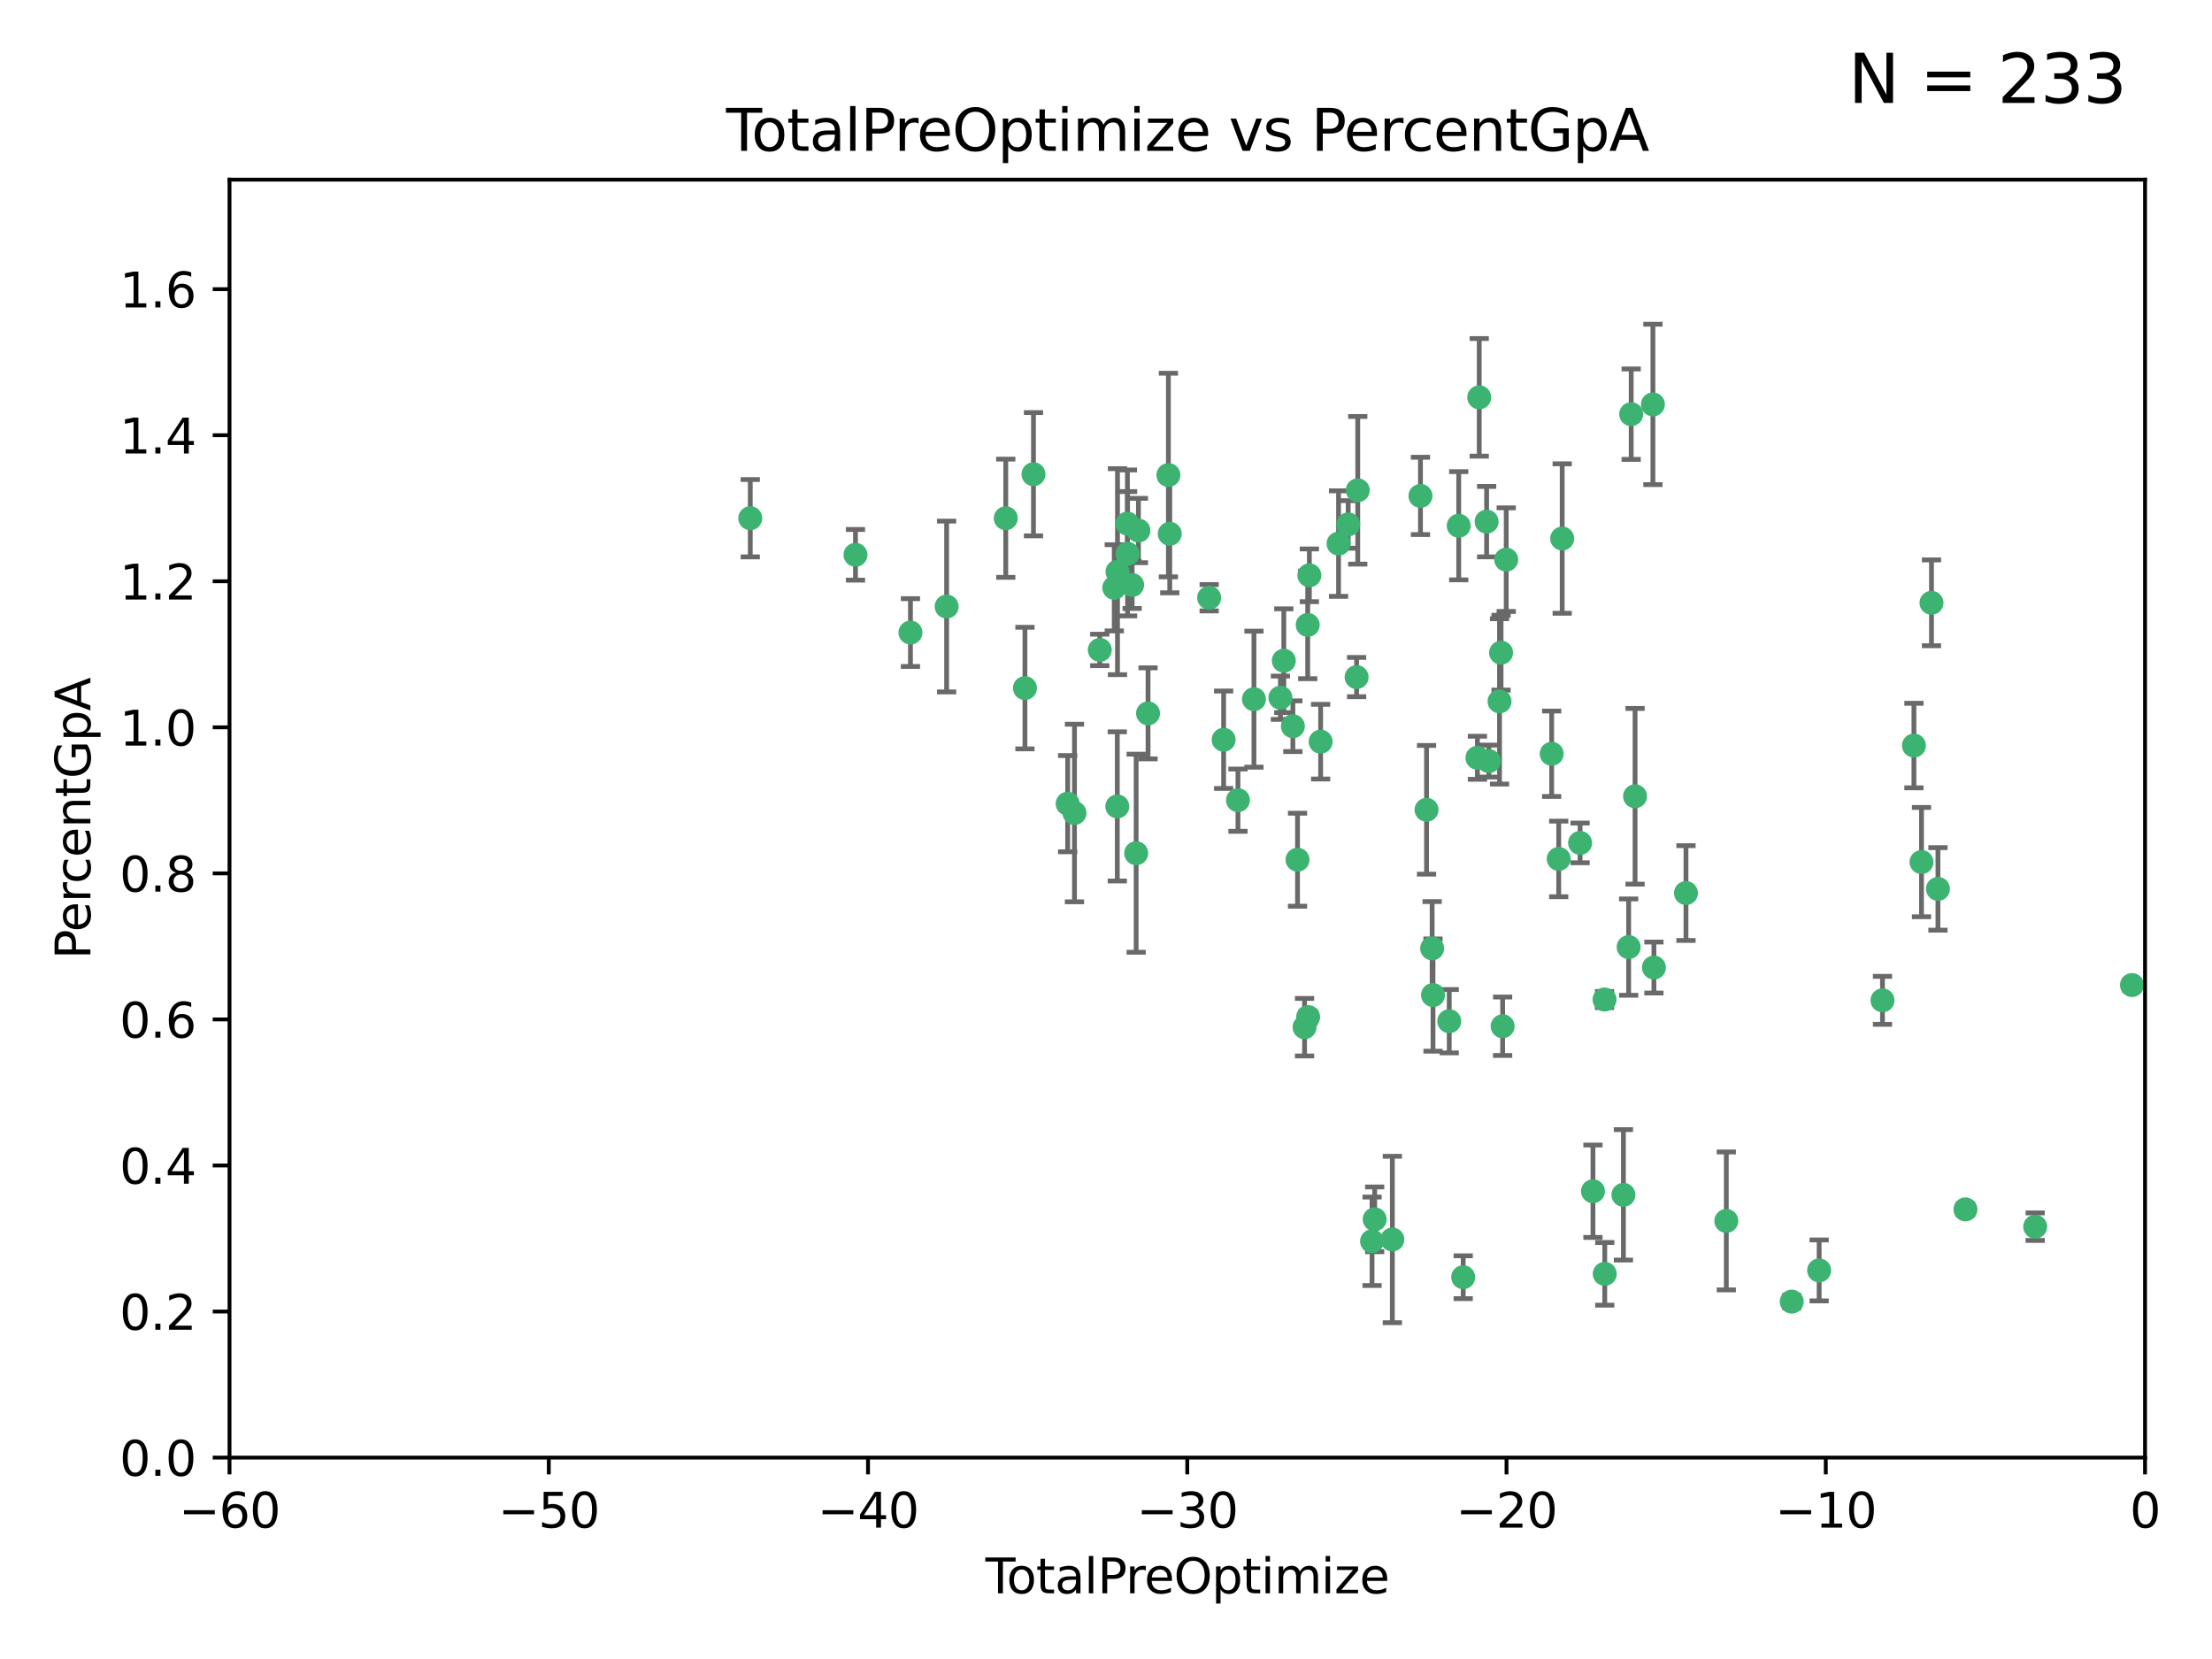 <?xml version="1.0" encoding="utf-8" standalone="no"?>
<!DOCTYPE svg PUBLIC "-//W3C//DTD SVG 1.1//EN"
  "http://www.w3.org/Graphics/SVG/1.1/DTD/svg11.dtd">
<svg xmlns:xlink="http://www.w3.org/1999/xlink" width="460.8pt" height="345.6pt" viewBox="0 0 460.8 345.6" xmlns="http://www.w3.org/2000/svg" version="1.1">
 <defs>
  <style type="text/css">*{stroke-linejoin: round; stroke-linecap: butt}</style>
 </defs>
 <g id="figure_1">
  <g id="patch_1">
   <path d="M 0 345.6 
L 460.8 345.6 
L 460.8 0 
L 0 0 
z
" style="fill: #ffffff"/>
  </g>
  <g id="axes_1">
   <g id="patch_2">
    <path d="M 47.81 303.64 
L 446.85 303.64 
L 446.85 37.422 
L 47.81 37.422 
z
" style="fill: #ffffff"/>
   </g>
   <g id="PathCollection_1">
    <defs>
     <path id="mfd584e753f" d="M 0 1.118 
C 0.297 1.118 0.581 1 0.791 0.791 
C 1 0.581 1.118 0.297 1.118 0 
C 1.118 -0.297 1 -0.581 0.791 -0.791 
C 0.581 -1 0.297 -1.118 0 -1.118 
C -0.297 -1.118 -0.581 -1 -0.791 -0.791 
C -1 -0.581 -1.118 -0.297 -1.118 0 
C -1.118 0.297 -1 0.581 -0.791 0.791 
C -0.581 1 -0.297 1.118 0 1.118 
z
" style="stroke: #3cb371"/>
    </defs>
    <g clip-path="url(#p1812bd9a9b)">
     <use xlink:href="#mfd584e753f" x="156.294" y="107.951" style="fill: #3cb371; stroke: #3cb371"/>
     <use xlink:href="#mfd584e753f" x="178.212" y="115.575" style="fill: #3cb371; stroke: #3cb371"/>
     <use xlink:href="#mfd584e753f" x="189.665" y="131.776" style="fill: #3cb371; stroke: #3cb371"/>
     <use xlink:href="#mfd584e753f" x="197.202" y="126.349" style="fill: #3cb371; stroke: #3cb371"/>
     <use xlink:href="#mfd584e753f" x="209.52" y="107.957" style="fill: #3cb371; stroke: #3cb371"/>
     <use xlink:href="#mfd584e753f" x="213.513" y="143.342" style="fill: #3cb371; stroke: #3cb371"/>
     <use xlink:href="#mfd584e753f" x="215.291" y="98.789" style="fill: #3cb371; stroke: #3cb371"/>
     <use xlink:href="#mfd584e753f" x="222.415" y="167.422" style="fill: #3cb371; stroke: #3cb371"/>
     <use xlink:href="#mfd584e753f" x="223.833" y="169.365" style="fill: #3cb371; stroke: #3cb371"/>
     <use xlink:href="#mfd584e753f" x="229.106" y="135.393" style="fill: #3cb371; stroke: #3cb371"/>
     <use xlink:href="#mfd584e753f" x="232.122" y="122.451" style="fill: #3cb371; stroke: #3cb371"/>
     <use xlink:href="#mfd584e753f" x="232.754" y="167.989" style="fill: #3cb371; stroke: #3cb371"/>
     <use xlink:href="#mfd584e753f" x="232.794" y="119.09" style="fill: #3cb371; stroke: #3cb371"/>
     <use xlink:href="#mfd584e753f" x="234.863" y="109.073" style="fill: #3cb371; stroke: #3cb371"/>
     <use xlink:href="#mfd584e753f" x="234.891" y="115.354" style="fill: #3cb371; stroke: #3cb371"/>
     <use xlink:href="#mfd584e753f" x="235.845" y="121.866" style="fill: #3cb371; stroke: #3cb371"/>
     <use xlink:href="#mfd584e753f" x="236.683" y="177.743" style="fill: #3cb371; stroke: #3cb371"/>
     <use xlink:href="#mfd584e753f" x="237.156" y="110.522" style="fill: #3cb371; stroke: #3cb371"/>
     <use xlink:href="#mfd584e753f" x="239.159" y="148.608" style="fill: #3cb371; stroke: #3cb371"/>
     <use xlink:href="#mfd584e753f" x="243.399" y="98.963" style="fill: #3cb371; stroke: #3cb371"/>
     <use xlink:href="#mfd584e753f" x="243.682" y="111.2" style="fill: #3cb371; stroke: #3cb371"/>
     <use xlink:href="#mfd584e753f" x="251.892" y="124.52" style="fill: #3cb371; stroke: #3cb371"/>
     <use xlink:href="#mfd584e753f" x="254.904" y="154.103" style="fill: #3cb371; stroke: #3cb371"/>
     <use xlink:href="#mfd584e753f" x="257.892" y="166.69" style="fill: #3cb371; stroke: #3cb371"/>
     <use xlink:href="#mfd584e753f" x="261.223" y="145.65" style="fill: #3cb371; stroke: #3cb371"/>
     <use xlink:href="#mfd584e753f" x="266.733" y="145.347" style="fill: #3cb371; stroke: #3cb371"/>
     <use xlink:href="#mfd584e753f" x="267.441" y="137.636" style="fill: #3cb371; stroke: #3cb371"/>
     <use xlink:href="#mfd584e753f" x="269.328" y="151.28" style="fill: #3cb371; stroke: #3cb371"/>
     <use xlink:href="#mfd584e753f" x="270.299" y="179.097" style="fill: #3cb371; stroke: #3cb371"/>
     <use xlink:href="#mfd584e753f" x="271.762" y="213.983" style="fill: #3cb371; stroke: #3cb371"/>
     <use xlink:href="#mfd584e753f" x="272.419" y="130.18" style="fill: #3cb371; stroke: #3cb371"/>
     <use xlink:href="#mfd584e753f" x="272.504" y="211.868" style="fill: #3cb371; stroke: #3cb371"/>
     <use xlink:href="#mfd584e753f" x="272.764" y="119.85" style="fill: #3cb371; stroke: #3cb371"/>
     <use xlink:href="#mfd584e753f" x="275.111" y="154.504" style="fill: #3cb371; stroke: #3cb371"/>
     <use xlink:href="#mfd584e753f" x="278.846" y="113.24" style="fill: #3cb371; stroke: #3cb371"/>
     <use xlink:href="#mfd584e753f" x="280.853" y="109.247" style="fill: #3cb371; stroke: #3cb371"/>
     <use xlink:href="#mfd584e753f" x="282.605" y="141.05" style="fill: #3cb371; stroke: #3cb371"/>
     <use xlink:href="#mfd584e753f" x="282.845" y="102.138" style="fill: #3cb371; stroke: #3cb371"/>
     <use xlink:href="#mfd584e753f" x="285.823" y="258.58" style="fill: #3cb371; stroke: #3cb371"/>
     <use xlink:href="#mfd584e753f" x="286.369" y="254.01" style="fill: #3cb371; stroke: #3cb371"/>
     <use xlink:href="#mfd584e753f" x="290.054" y="258.208" style="fill: #3cb371; stroke: #3cb371"/>
     <use xlink:href="#mfd584e753f" x="295.908" y="103.31" style="fill: #3cb371; stroke: #3cb371"/>
     <use xlink:href="#mfd584e753f" x="297.175" y="168.695" style="fill: #3cb371; stroke: #3cb371"/>
     <use xlink:href="#mfd584e753f" x="298.341" y="197.563" style="fill: #3cb371; stroke: #3cb371"/>
     <use xlink:href="#mfd584e753f" x="298.522" y="207.289" style="fill: #3cb371; stroke: #3cb371"/>
     <use xlink:href="#mfd584e753f" x="301.902" y="212.736" style="fill: #3cb371; stroke: #3cb371"/>
     <use xlink:href="#mfd584e753f" x="303.879" y="109.521" style="fill: #3cb371; stroke: #3cb371"/>
     <use xlink:href="#mfd584e753f" x="304.812" y="266.067" style="fill: #3cb371; stroke: #3cb371"/>
     <use xlink:href="#mfd584e753f" x="307.773" y="157.857" style="fill: #3cb371; stroke: #3cb371"/>
     <use xlink:href="#mfd584e753f" x="308.151" y="82.775" style="fill: #3cb371; stroke: #3cb371"/>
     <use xlink:href="#mfd584e753f" x="309.691" y="108.666" style="fill: #3cb371; stroke: #3cb371"/>
     <use xlink:href="#mfd584e753f" x="310.151" y="158.548" style="fill: #3cb371; stroke: #3cb371"/>
     <use xlink:href="#mfd584e753f" x="312.379" y="146.112" style="fill: #3cb371; stroke: #3cb371"/>
     <use xlink:href="#mfd584e753f" x="312.699" y="135.965" style="fill: #3cb371; stroke: #3cb371"/>
     <use xlink:href="#mfd584e753f" x="313.025" y="213.785" style="fill: #3cb371; stroke: #3cb371"/>
     <use xlink:href="#mfd584e753f" x="313.774" y="116.584" style="fill: #3cb371; stroke: #3cb371"/>
     <use xlink:href="#mfd584e753f" x="323.241" y="157.021" style="fill: #3cb371; stroke: #3cb371"/>
     <use xlink:href="#mfd584e753f" x="324.709" y="178.931" style="fill: #3cb371; stroke: #3cb371"/>
     <use xlink:href="#mfd584e753f" x="325.433" y="112.186" style="fill: #3cb371; stroke: #3cb371"/>
     <use xlink:href="#mfd584e753f" x="329.161" y="175.595" style="fill: #3cb371; stroke: #3cb371"/>
     <use xlink:href="#mfd584e753f" x="331.843" y="248.154" style="fill: #3cb371; stroke: #3cb371"/>
     <use xlink:href="#mfd584e753f" x="334.252" y="208.219" style="fill: #3cb371; stroke: #3cb371"/>
     <use xlink:href="#mfd584e753f" x="334.3" y="265.364" style="fill: #3cb371; stroke: #3cb371"/>
     <use xlink:href="#mfd584e753f" x="338.189" y="248.906" style="fill: #3cb371; stroke: #3cb371"/>
     <use xlink:href="#mfd584e753f" x="339.279" y="197.297" style="fill: #3cb371; stroke: #3cb371"/>
     <use xlink:href="#mfd584e753f" x="339.806" y="86.28" style="fill: #3cb371; stroke: #3cb371"/>
     <use xlink:href="#mfd584e753f" x="340.614" y="165.878" style="fill: #3cb371; stroke: #3cb371"/>
     <use xlink:href="#mfd584e753f" x="344.331" y="84.247" style="fill: #3cb371; stroke: #3cb371"/>
     <use xlink:href="#mfd584e753f" x="344.541" y="201.554" style="fill: #3cb371; stroke: #3cb371"/>
     <use xlink:href="#mfd584e753f" x="351.22" y="186.039" style="fill: #3cb371; stroke: #3cb371"/>
     <use xlink:href="#mfd584e753f" x="359.623" y="254.34" style="fill: #3cb371; stroke: #3cb371"/>
     <use xlink:href="#mfd584e753f" x="373.248" y="271.153" style="fill: #3cb371; stroke: #3cb371"/>
     <use xlink:href="#mfd584e753f" x="378.961" y="264.651" style="fill: #3cb371; stroke: #3cb371"/>
     <use xlink:href="#mfd584e753f" x="392.157" y="208.386" style="fill: #3cb371; stroke: #3cb371"/>
     <use xlink:href="#mfd584e753f" x="398.706" y="155.313" style="fill: #3cb371; stroke: #3cb371"/>
     <use xlink:href="#mfd584e753f" x="400.283" y="179.587" style="fill: #3cb371; stroke: #3cb371"/>
     <use xlink:href="#mfd584e753f" x="402.364" y="125.576" style="fill: #3cb371; stroke: #3cb371"/>
     <use xlink:href="#mfd584e753f" x="403.71" y="185.174" style="fill: #3cb371; stroke: #3cb371"/>
     <use xlink:href="#mfd584e753f" x="409.437" y="251.937" style="fill: #3cb371; stroke: #3cb371"/>
     <use xlink:href="#mfd584e753f" x="423.965" y="255.54" style="fill: #3cb371; stroke: #3cb371"/>
     <use xlink:href="#mfd584e753f" x="444.125" y="205.206" style="fill: #3cb371; stroke: #3cb371"/>
    </g>
   </g>
   <g id="matplotlib.axis_1">
    <g id="xtick_1">
     <g id="line2d_1">
      <defs>
       <path id="me400a85050" d="M 0 0 
L 0 3.5 
" style="stroke: #000000; stroke-width: 0.8"/>
      </defs>
      <g>
       <use xlink:href="#me400a85050" x="47.81" y="303.64" style="stroke: #000000; stroke-width: 0.8"/>
      </g>
     </g>
     <g id="text_1">
      <!-- −60 -->
      <g transform="translate(37.258 318.238)scale(0.1 -0.1)">
       <defs>
        <path id="DejaVuSans-2212" d="M 678 2272 
L 4684 2272 
L 4684 1741 
L 678 1741 
L 678 2272 
z
" transform="scale(0.016)"/>
        <path id="DejaVuSans-36" d="M 2113 2584 
Q 1688 2584 1439 2293 
Q 1191 2003 1191 1497 
Q 1191 994 1439 701 
Q 1688 409 2113 409 
Q 2538 409 2786 701 
Q 3034 994 3034 1497 
Q 3034 2003 2786 2293 
Q 2538 2584 2113 2584 
z
M 3366 4563 
L 3366 3988 
Q 3128 4100 2886 4159 
Q 2644 4219 2406 4219 
Q 1781 4219 1451 3797 
Q 1122 3375 1075 2522 
Q 1259 2794 1537 2939 
Q 1816 3084 2150 3084 
Q 2853 3084 3261 2657 
Q 3669 2231 3669 1497 
Q 3669 778 3244 343 
Q 2819 -91 2113 -91 
Q 1303 -91 875 529 
Q 447 1150 447 2328 
Q 447 3434 972 4092 
Q 1497 4750 2381 4750 
Q 2619 4750 2861 4703 
Q 3103 4656 3366 4563 
z
" transform="scale(0.016)"/>
        <path id="DejaVuSans-30" d="M 2034 4250 
Q 1547 4250 1301 3770 
Q 1056 3291 1056 2328 
Q 1056 1369 1301 889 
Q 1547 409 2034 409 
Q 2525 409 2770 889 
Q 3016 1369 3016 2328 
Q 3016 3291 2770 3770 
Q 2525 4250 2034 4250 
z
M 2034 4750 
Q 2819 4750 3233 4129 
Q 3647 3509 3647 2328 
Q 3647 1150 3233 529 
Q 2819 -91 2034 -91 
Q 1250 -91 836 529 
Q 422 1150 422 2328 
Q 422 3509 836 4129 
Q 1250 4750 2034 4750 
z
" transform="scale(0.016)"/>
       </defs>
       <use xlink:href="#DejaVuSans-2212"/>
       <use xlink:href="#DejaVuSans-36" x="83.789"/>
       <use xlink:href="#DejaVuSans-30" x="147.412"/>
      </g>
     </g>
    </g>
    <g id="xtick_2">
     <g id="line2d_2">
      <g>
       <use xlink:href="#me400a85050" x="114.317" y="303.64" style="stroke: #000000; stroke-width: 0.8"/>
      </g>
     </g>
     <g id="text_2">
      <!-- −50 -->
      <g transform="translate(103.764 318.238)scale(0.1 -0.1)">
       <defs>
        <path id="DejaVuSans-35" d="M 691 4666 
L 3169 4666 
L 3169 4134 
L 1269 4134 
L 1269 2991 
Q 1406 3038 1543 3061 
Q 1681 3084 1819 3084 
Q 2600 3084 3056 2656 
Q 3513 2228 3513 1497 
Q 3513 744 3044 326 
Q 2575 -91 1722 -91 
Q 1428 -91 1123 -41 
Q 819 9 494 109 
L 494 744 
Q 775 591 1075 516 
Q 1375 441 1709 441 
Q 2250 441 2565 725 
Q 2881 1009 2881 1497 
Q 2881 1984 2565 2268 
Q 2250 2553 1709 2553 
Q 1456 2553 1204 2497 
Q 953 2441 691 2322 
L 691 4666 
z
" transform="scale(0.016)"/>
       </defs>
       <use xlink:href="#DejaVuSans-2212"/>
       <use xlink:href="#DejaVuSans-35" x="83.789"/>
       <use xlink:href="#DejaVuSans-30" x="147.412"/>
      </g>
     </g>
    </g>
    <g id="xtick_3">
     <g id="line2d_3">
      <g>
       <use xlink:href="#me400a85050" x="180.823" y="303.64" style="stroke: #000000; stroke-width: 0.8"/>
      </g>
     </g>
     <g id="text_3">
      <!-- −40 -->
      <g transform="translate(170.271 318.238)scale(0.1 -0.1)">
       <defs>
        <path id="DejaVuSans-34" d="M 2419 4116 
L 825 1625 
L 2419 1625 
L 2419 4116 
z
M 2253 4666 
L 3047 4666 
L 3047 1625 
L 3713 1625 
L 3713 1100 
L 3047 1100 
L 3047 0 
L 2419 0 
L 2419 1100 
L 313 1100 
L 313 1709 
L 2253 4666 
z
" transform="scale(0.016)"/>
       </defs>
       <use xlink:href="#DejaVuSans-2212"/>
       <use xlink:href="#DejaVuSans-34" x="83.789"/>
       <use xlink:href="#DejaVuSans-30" x="147.412"/>
      </g>
     </g>
    </g>
    <g id="xtick_4">
     <g id="line2d_4">
      <g>
       <use xlink:href="#me400a85050" x="247.33" y="303.64" style="stroke: #000000; stroke-width: 0.8"/>
      </g>
     </g>
     <g id="text_4">
      <!-- −30 -->
      <g transform="translate(236.778 318.238)scale(0.1 -0.1)">
       <defs>
        <path id="DejaVuSans-33" d="M 2597 2516 
Q 3050 2419 3304 2112 
Q 3559 1806 3559 1356 
Q 3559 666 3084 287 
Q 2609 -91 1734 -91 
Q 1441 -91 1130 -33 
Q 819 25 488 141 
L 488 750 
Q 750 597 1062 519 
Q 1375 441 1716 441 
Q 2309 441 2620 675 
Q 2931 909 2931 1356 
Q 2931 1769 2642 2001 
Q 2353 2234 1838 2234 
L 1294 2234 
L 1294 2753 
L 1863 2753 
Q 2328 2753 2575 2939 
Q 2822 3125 2822 3475 
Q 2822 3834 2567 4026 
Q 2313 4219 1838 4219 
Q 1578 4219 1281 4162 
Q 984 4106 628 3988 
L 628 4550 
Q 988 4650 1302 4700 
Q 1616 4750 1894 4750 
Q 2613 4750 3031 4423 
Q 3450 4097 3450 3541 
Q 3450 3153 3228 2886 
Q 3006 2619 2597 2516 
z
" transform="scale(0.016)"/>
       </defs>
       <use xlink:href="#DejaVuSans-2212"/>
       <use xlink:href="#DejaVuSans-33" x="83.789"/>
       <use xlink:href="#DejaVuSans-30" x="147.412"/>
      </g>
     </g>
    </g>
    <g id="xtick_5">
     <g id="line2d_5">
      <g>
       <use xlink:href="#me400a85050" x="313.837" y="303.64" style="stroke: #000000; stroke-width: 0.8"/>
      </g>
     </g>
     <g id="text_5">
      <!-- −20 -->
      <g transform="translate(303.284 318.238)scale(0.1 -0.1)">
       <defs>
        <path id="DejaVuSans-32" d="M 1228 531 
L 3431 531 
L 3431 0 
L 469 0 
L 469 531 
Q 828 903 1448 1529 
Q 2069 2156 2228 2338 
Q 2531 2678 2651 2914 
Q 2772 3150 2772 3378 
Q 2772 3750 2511 3984 
Q 2250 4219 1831 4219 
Q 1534 4219 1204 4116 
Q 875 4013 500 3803 
L 500 4441 
Q 881 4594 1212 4672 
Q 1544 4750 1819 4750 
Q 2544 4750 2975 4387 
Q 3406 4025 3406 3419 
Q 3406 3131 3298 2873 
Q 3191 2616 2906 2266 
Q 2828 2175 2409 1742 
Q 1991 1309 1228 531 
z
" transform="scale(0.016)"/>
       </defs>
       <use xlink:href="#DejaVuSans-2212"/>
       <use xlink:href="#DejaVuSans-32" x="83.789"/>
       <use xlink:href="#DejaVuSans-30" x="147.412"/>
      </g>
     </g>
    </g>
    <g id="xtick_6">
     <g id="line2d_6">
      <g>
       <use xlink:href="#me400a85050" x="380.343" y="303.64" style="stroke: #000000; stroke-width: 0.8"/>
      </g>
     </g>
     <g id="text_6">
      <!-- −10 -->
      <g transform="translate(369.791 318.238)scale(0.1 -0.1)">
       <defs>
        <path id="DejaVuSans-31" d="M 794 531 
L 1825 531 
L 1825 4091 
L 703 3866 
L 703 4441 
L 1819 4666 
L 2450 4666 
L 2450 531 
L 3481 531 
L 3481 0 
L 794 0 
L 794 531 
z
" transform="scale(0.016)"/>
       </defs>
       <use xlink:href="#DejaVuSans-2212"/>
       <use xlink:href="#DejaVuSans-31" x="83.789"/>
       <use xlink:href="#DejaVuSans-30" x="147.412"/>
      </g>
     </g>
    </g>
    <g id="xtick_7">
     <g id="line2d_7">
      <g>
       <use xlink:href="#me400a85050" x="446.85" y="303.64" style="stroke: #000000; stroke-width: 0.8"/>
      </g>
     </g>
     <g id="text_7">
      <!-- 0 -->
      <g transform="translate(443.669 318.238)scale(0.1 -0.1)">
       <use xlink:href="#DejaVuSans-30"/>
      </g>
     </g>
    </g>
    <g id="text_8">
     <!-- TotalPreOptimize -->
     <g transform="translate(205.287 331.917)scale(0.1 -0.1)">
      <defs>
       <path id="DejaVuSans-54" d="M -19 4666 
L 3928 4666 
L 3928 4134 
L 2272 4134 
L 2272 0 
L 1638 0 
L 1638 4134 
L -19 4134 
L -19 4666 
z
" transform="scale(0.016)"/>
       <path id="DejaVuSans-6f" d="M 1959 3097 
Q 1497 3097 1228 2736 
Q 959 2375 959 1747 
Q 959 1119 1226 758 
Q 1494 397 1959 397 
Q 2419 397 2687 759 
Q 2956 1122 2956 1747 
Q 2956 2369 2687 2733 
Q 2419 3097 1959 3097 
z
M 1959 3584 
Q 2709 3584 3137 3096 
Q 3566 2609 3566 1747 
Q 3566 888 3137 398 
Q 2709 -91 1959 -91 
Q 1206 -91 779 398 
Q 353 888 353 1747 
Q 353 2609 779 3096 
Q 1206 3584 1959 3584 
z
" transform="scale(0.016)"/>
       <path id="DejaVuSans-74" d="M 1172 4494 
L 1172 3500 
L 2356 3500 
L 2356 3053 
L 1172 3053 
L 1172 1153 
Q 1172 725 1289 603 
Q 1406 481 1766 481 
L 2356 481 
L 2356 0 
L 1766 0 
Q 1100 0 847 248 
Q 594 497 594 1153 
L 594 3053 
L 172 3053 
L 172 3500 
L 594 3500 
L 594 4494 
L 1172 4494 
z
" transform="scale(0.016)"/>
       <path id="DejaVuSans-61" d="M 2194 1759 
Q 1497 1759 1228 1600 
Q 959 1441 959 1056 
Q 959 750 1161 570 
Q 1363 391 1709 391 
Q 2188 391 2477 730 
Q 2766 1069 2766 1631 
L 2766 1759 
L 2194 1759 
z
M 3341 1997 
L 3341 0 
L 2766 0 
L 2766 531 
Q 2569 213 2275 61 
Q 1981 -91 1556 -91 
Q 1019 -91 701 211 
Q 384 513 384 1019 
Q 384 1609 779 1909 
Q 1175 2209 1959 2209 
L 2766 2209 
L 2766 2266 
Q 2766 2663 2505 2880 
Q 2244 3097 1772 3097 
Q 1472 3097 1187 3025 
Q 903 2953 641 2809 
L 641 3341 
Q 956 3463 1253 3523 
Q 1550 3584 1831 3584 
Q 2591 3584 2966 3190 
Q 3341 2797 3341 1997 
z
" transform="scale(0.016)"/>
       <path id="DejaVuSans-6c" d="M 603 4863 
L 1178 4863 
L 1178 0 
L 603 0 
L 603 4863 
z
" transform="scale(0.016)"/>
       <path id="DejaVuSans-50" d="M 1259 4147 
L 1259 2394 
L 2053 2394 
Q 2494 2394 2734 2622 
Q 2975 2850 2975 3272 
Q 2975 3691 2734 3919 
Q 2494 4147 2053 4147 
L 1259 4147 
z
M 628 4666 
L 2053 4666 
Q 2838 4666 3239 4311 
Q 3641 3956 3641 3272 
Q 3641 2581 3239 2228 
Q 2838 1875 2053 1875 
L 1259 1875 
L 1259 0 
L 628 0 
L 628 4666 
z
" transform="scale(0.016)"/>
       <path id="DejaVuSans-72" d="M 2631 2963 
Q 2534 3019 2420 3045 
Q 2306 3072 2169 3072 
Q 1681 3072 1420 2755 
Q 1159 2438 1159 1844 
L 1159 0 
L 581 0 
L 581 3500 
L 1159 3500 
L 1159 2956 
Q 1341 3275 1631 3429 
Q 1922 3584 2338 3584 
Q 2397 3584 2469 3576 
Q 2541 3569 2628 3553 
L 2631 2963 
z
" transform="scale(0.016)"/>
       <path id="DejaVuSans-65" d="M 3597 1894 
L 3597 1613 
L 953 1613 
Q 991 1019 1311 708 
Q 1631 397 2203 397 
Q 2534 397 2845 478 
Q 3156 559 3463 722 
L 3463 178 
Q 3153 47 2828 -22 
Q 2503 -91 2169 -91 
Q 1331 -91 842 396 
Q 353 884 353 1716 
Q 353 2575 817 3079 
Q 1281 3584 2069 3584 
Q 2775 3584 3186 3129 
Q 3597 2675 3597 1894 
z
M 3022 2063 
Q 3016 2534 2758 2815 
Q 2500 3097 2075 3097 
Q 1594 3097 1305 2825 
Q 1016 2553 972 2059 
L 3022 2063 
z
" transform="scale(0.016)"/>
       <path id="DejaVuSans-4f" d="M 2522 4238 
Q 1834 4238 1429 3725 
Q 1025 3213 1025 2328 
Q 1025 1447 1429 934 
Q 1834 422 2522 422 
Q 3209 422 3611 934 
Q 4013 1447 4013 2328 
Q 4013 3213 3611 3725 
Q 3209 4238 2522 4238 
z
M 2522 4750 
Q 3503 4750 4090 4092 
Q 4678 3434 4678 2328 
Q 4678 1225 4090 567 
Q 3503 -91 2522 -91 
Q 1538 -91 948 565 
Q 359 1222 359 2328 
Q 359 3434 948 4092 
Q 1538 4750 2522 4750 
z
" transform="scale(0.016)"/>
       <path id="DejaVuSans-70" d="M 1159 525 
L 1159 -1331 
L 581 -1331 
L 581 3500 
L 1159 3500 
L 1159 2969 
Q 1341 3281 1617 3432 
Q 1894 3584 2278 3584 
Q 2916 3584 3314 3078 
Q 3713 2572 3713 1747 
Q 3713 922 3314 415 
Q 2916 -91 2278 -91 
Q 1894 -91 1617 61 
Q 1341 213 1159 525 
z
M 3116 1747 
Q 3116 2381 2855 2742 
Q 2594 3103 2138 3103 
Q 1681 3103 1420 2742 
Q 1159 2381 1159 1747 
Q 1159 1113 1420 752 
Q 1681 391 2138 391 
Q 2594 391 2855 752 
Q 3116 1113 3116 1747 
z
" transform="scale(0.016)"/>
       <path id="DejaVuSans-69" d="M 603 3500 
L 1178 3500 
L 1178 0 
L 603 0 
L 603 3500 
z
M 603 4863 
L 1178 4863 
L 1178 4134 
L 603 4134 
L 603 4863 
z
" transform="scale(0.016)"/>
       <path id="DejaVuSans-6d" d="M 3328 2828 
Q 3544 3216 3844 3400 
Q 4144 3584 4550 3584 
Q 5097 3584 5394 3201 
Q 5691 2819 5691 2113 
L 5691 0 
L 5113 0 
L 5113 2094 
Q 5113 2597 4934 2840 
Q 4756 3084 4391 3084 
Q 3944 3084 3684 2787 
Q 3425 2491 3425 1978 
L 3425 0 
L 2847 0 
L 2847 2094 
Q 2847 2600 2669 2842 
Q 2491 3084 2119 3084 
Q 1678 3084 1418 2786 
Q 1159 2488 1159 1978 
L 1159 0 
L 581 0 
L 581 3500 
L 1159 3500 
L 1159 2956 
Q 1356 3278 1631 3431 
Q 1906 3584 2284 3584 
Q 2666 3584 2933 3390 
Q 3200 3197 3328 2828 
z
" transform="scale(0.016)"/>
       <path id="DejaVuSans-7a" d="M 353 3500 
L 3084 3500 
L 3084 2975 
L 922 459 
L 3084 459 
L 3084 0 
L 275 0 
L 275 525 
L 2438 3041 
L 353 3041 
L 353 3500 
z
" transform="scale(0.016)"/>
      </defs>
      <use xlink:href="#DejaVuSans-54"/>
      <use xlink:href="#DejaVuSans-6f" x="44.084"/>
      <use xlink:href="#DejaVuSans-74" x="105.266"/>
      <use xlink:href="#DejaVuSans-61" x="144.475"/>
      <use xlink:href="#DejaVuSans-6c" x="205.754"/>
      <use xlink:href="#DejaVuSans-50" x="233.537"/>
      <use xlink:href="#DejaVuSans-72" x="292.09"/>
      <use xlink:href="#DejaVuSans-65" x="330.953"/>
      <use xlink:href="#DejaVuSans-4f" x="392.477"/>
      <use xlink:href="#DejaVuSans-70" x="471.188"/>
      <use xlink:href="#DejaVuSans-74" x="534.664"/>
      <use xlink:href="#DejaVuSans-69" x="573.873"/>
      <use xlink:href="#DejaVuSans-6d" x="601.656"/>
      <use xlink:href="#DejaVuSans-69" x="699.068"/>
      <use xlink:href="#DejaVuSans-7a" x="726.852"/>
      <use xlink:href="#DejaVuSans-65" x="779.342"/>
     </g>
    </g>
   </g>
   <g id="matplotlib.axis_2">
    <g id="ytick_1">
     <g id="line2d_8">
      <defs>
       <path id="mce89478820" d="M 0 0 
L -3.5 0 
" style="stroke: #000000; stroke-width: 0.8"/>
      </defs>
      <g>
       <use xlink:href="#mce89478820" x="47.81" y="303.64" style="stroke: #000000; stroke-width: 0.8"/>
      </g>
     </g>
     <g id="text_9">
      <!-- 0.0 -->
      <g transform="translate(24.907 307.439)scale(0.1 -0.1)">
       <defs>
        <path id="DejaVuSans-2e" d="M 684 794 
L 1344 794 
L 1344 0 
L 684 0 
L 684 794 
z
" transform="scale(0.016)"/>
       </defs>
       <use xlink:href="#DejaVuSans-30"/>
       <use xlink:href="#DejaVuSans-2e" x="63.623"/>
       <use xlink:href="#DejaVuSans-30" x="95.41"/>
      </g>
     </g>
    </g>
    <g id="ytick_2">
     <g id="line2d_9">
      <g>
       <use xlink:href="#mce89478820" x="47.81" y="273.215" style="stroke: #000000; stroke-width: 0.8"/>
      </g>
     </g>
     <g id="text_10">
      <!-- 0.2 -->
      <g transform="translate(24.907 277.014)scale(0.1 -0.1)">
       <use xlink:href="#DejaVuSans-30"/>
       <use xlink:href="#DejaVuSans-2e" x="63.623"/>
       <use xlink:href="#DejaVuSans-32" x="95.41"/>
      </g>
     </g>
    </g>
    <g id="ytick_3">
     <g id="line2d_10">
      <g>
       <use xlink:href="#mce89478820" x="47.81" y="242.79" style="stroke: #000000; stroke-width: 0.8"/>
      </g>
     </g>
     <g id="text_11">
      <!-- 0.4 -->
      <g transform="translate(24.907 246.589)scale(0.1 -0.1)">
       <use xlink:href="#DejaVuSans-30"/>
       <use xlink:href="#DejaVuSans-2e" x="63.623"/>
       <use xlink:href="#DejaVuSans-34" x="95.41"/>
      </g>
     </g>
    </g>
    <g id="ytick_4">
     <g id="line2d_11">
      <g>
       <use xlink:href="#mce89478820" x="47.81" y="212.365" style="stroke: #000000; stroke-width: 0.8"/>
      </g>
     </g>
     <g id="text_12">
      <!-- 0.6 -->
      <g transform="translate(24.907 216.164)scale(0.1 -0.1)">
       <use xlink:href="#DejaVuSans-30"/>
       <use xlink:href="#DejaVuSans-2e" x="63.623"/>
       <use xlink:href="#DejaVuSans-36" x="95.41"/>
      </g>
     </g>
    </g>
    <g id="ytick_5">
     <g id="line2d_12">
      <g>
       <use xlink:href="#mce89478820" x="47.81" y="181.94" style="stroke: #000000; stroke-width: 0.8"/>
      </g>
     </g>
     <g id="text_13">
      <!-- 0.8 -->
      <g transform="translate(24.907 185.739)scale(0.1 -0.1)">
       <defs>
        <path id="DejaVuSans-38" d="M 2034 2216 
Q 1584 2216 1326 1975 
Q 1069 1734 1069 1313 
Q 1069 891 1326 650 
Q 1584 409 2034 409 
Q 2484 409 2743 651 
Q 3003 894 3003 1313 
Q 3003 1734 2745 1975 
Q 2488 2216 2034 2216 
z
M 1403 2484 
Q 997 2584 770 2862 
Q 544 3141 544 3541 
Q 544 4100 942 4425 
Q 1341 4750 2034 4750 
Q 2731 4750 3128 4425 
Q 3525 4100 3525 3541 
Q 3525 3141 3298 2862 
Q 3072 2584 2669 2484 
Q 3125 2378 3379 2068 
Q 3634 1759 3634 1313 
Q 3634 634 3220 271 
Q 2806 -91 2034 -91 
Q 1263 -91 848 271 
Q 434 634 434 1313 
Q 434 1759 690 2068 
Q 947 2378 1403 2484 
z
M 1172 3481 
Q 1172 3119 1398 2916 
Q 1625 2713 2034 2713 
Q 2441 2713 2670 2916 
Q 2900 3119 2900 3481 
Q 2900 3844 2670 4047 
Q 2441 4250 2034 4250 
Q 1625 4250 1398 4047 
Q 1172 3844 1172 3481 
z
" transform="scale(0.016)"/>
       </defs>
       <use xlink:href="#DejaVuSans-30"/>
       <use xlink:href="#DejaVuSans-2e" x="63.623"/>
       <use xlink:href="#DejaVuSans-38" x="95.41"/>
      </g>
     </g>
    </g>
    <g id="ytick_6">
     <g id="line2d_13">
      <g>
       <use xlink:href="#mce89478820" x="47.81" y="151.515" style="stroke: #000000; stroke-width: 0.8"/>
      </g>
     </g>
     <g id="text_14">
      <!-- 1.0 -->
      <g transform="translate(24.907 155.315)scale(0.1 -0.1)">
       <use xlink:href="#DejaVuSans-31"/>
       <use xlink:href="#DejaVuSans-2e" x="63.623"/>
       <use xlink:href="#DejaVuSans-30" x="95.41"/>
      </g>
     </g>
    </g>
    <g id="ytick_7">
     <g id="line2d_14">
      <g>
       <use xlink:href="#mce89478820" x="47.81" y="121.09" style="stroke: #000000; stroke-width: 0.8"/>
      </g>
     </g>
     <g id="text_15">
      <!-- 1.2 -->
      <g transform="translate(24.907 124.89)scale(0.1 -0.1)">
       <use xlink:href="#DejaVuSans-31"/>
       <use xlink:href="#DejaVuSans-2e" x="63.623"/>
       <use xlink:href="#DejaVuSans-32" x="95.41"/>
      </g>
     </g>
    </g>
    <g id="ytick_8">
     <g id="line2d_15">
      <g>
       <use xlink:href="#mce89478820" x="47.81" y="90.665" style="stroke: #000000; stroke-width: 0.8"/>
      </g>
     </g>
     <g id="text_16">
      <!-- 1.4 -->
      <g transform="translate(24.907 94.465)scale(0.1 -0.1)">
       <use xlink:href="#DejaVuSans-31"/>
       <use xlink:href="#DejaVuSans-2e" x="63.623"/>
       <use xlink:href="#DejaVuSans-34" x="95.41"/>
      </g>
     </g>
    </g>
    <g id="ytick_9">
     <g id="line2d_16">
      <g>
       <use xlink:href="#mce89478820" x="47.81" y="60.241" style="stroke: #000000; stroke-width: 0.8"/>
      </g>
     </g>
     <g id="text_17">
      <!-- 1.6 -->
      <g transform="translate(24.907 64.04)scale(0.1 -0.1)">
       <use xlink:href="#DejaVuSans-31"/>
       <use xlink:href="#DejaVuSans-2e" x="63.623"/>
       <use xlink:href="#DejaVuSans-36" x="95.41"/>
      </g>
     </g>
    </g>
    <g id="text_18">
     <!-- PercentGpA -->
     <g transform="translate(18.827 199.807)rotate(-90)scale(0.1 -0.1)">
      <defs>
       <path id="DejaVuSans-63" d="M 3122 3366 
L 3122 2828 
Q 2878 2963 2633 3030 
Q 2388 3097 2138 3097 
Q 1578 3097 1268 2742 
Q 959 2388 959 1747 
Q 959 1106 1268 751 
Q 1578 397 2138 397 
Q 2388 397 2633 464 
Q 2878 531 3122 666 
L 3122 134 
Q 2881 22 2623 -34 
Q 2366 -91 2075 -91 
Q 1284 -91 818 406 
Q 353 903 353 1747 
Q 353 2603 823 3093 
Q 1294 3584 2113 3584 
Q 2378 3584 2631 3529 
Q 2884 3475 3122 3366 
z
" transform="scale(0.016)"/>
       <path id="DejaVuSans-6e" d="M 3513 2113 
L 3513 0 
L 2938 0 
L 2938 2094 
Q 2938 2591 2744 2837 
Q 2550 3084 2163 3084 
Q 1697 3084 1428 2787 
Q 1159 2491 1159 1978 
L 1159 0 
L 581 0 
L 581 3500 
L 1159 3500 
L 1159 2956 
Q 1366 3272 1645 3428 
Q 1925 3584 2291 3584 
Q 2894 3584 3203 3211 
Q 3513 2838 3513 2113 
z
" transform="scale(0.016)"/>
       <path id="DejaVuSans-47" d="M 3809 666 
L 3809 1919 
L 2778 1919 
L 2778 2438 
L 4434 2438 
L 4434 434 
Q 4069 175 3628 42 
Q 3188 -91 2688 -91 
Q 1594 -91 976 548 
Q 359 1188 359 2328 
Q 359 3472 976 4111 
Q 1594 4750 2688 4750 
Q 3144 4750 3555 4637 
Q 3966 4525 4313 4306 
L 4313 3634 
Q 3963 3931 3569 4081 
Q 3175 4231 2741 4231 
Q 1884 4231 1454 3753 
Q 1025 3275 1025 2328 
Q 1025 1384 1454 906 
Q 1884 428 2741 428 
Q 3075 428 3337 486 
Q 3600 544 3809 666 
z
" transform="scale(0.016)"/>
       <path id="DejaVuSans-41" d="M 2188 4044 
L 1331 1722 
L 3047 1722 
L 2188 4044 
z
M 1831 4666 
L 2547 4666 
L 4325 0 
L 3669 0 
L 3244 1197 
L 1141 1197 
L 716 0 
L 50 0 
L 1831 4666 
z
" transform="scale(0.016)"/>
      </defs>
      <use xlink:href="#DejaVuSans-50"/>
      <use xlink:href="#DejaVuSans-65" x="56.678"/>
      <use xlink:href="#DejaVuSans-72" x="118.201"/>
      <use xlink:href="#DejaVuSans-63" x="157.064"/>
      <use xlink:href="#DejaVuSans-65" x="212.045"/>
      <use xlink:href="#DejaVuSans-6e" x="273.568"/>
      <use xlink:href="#DejaVuSans-74" x="336.947"/>
      <use xlink:href="#DejaVuSans-47" x="376.156"/>
      <use xlink:href="#DejaVuSans-70" x="453.646"/>
      <use xlink:href="#DejaVuSans-41" x="517.123"/>
     </g>
    </g>
   </g>
   <g id="LineCollection_1">
    <path d="M 156.294 116.01 
L 156.294 99.892 
" clip-path="url(#p1812bd9a9b)" style="fill: none; stroke: #696969"/>
    <path d="M 178.212 120.851 
L 178.212 110.299 
" clip-path="url(#p1812bd9a9b)" style="fill: none; stroke: #696969"/>
    <path d="M 189.665 138.84 
L 189.665 124.713 
" clip-path="url(#p1812bd9a9b)" style="fill: none; stroke: #696969"/>
    <path d="M 197.202 144.138 
L 197.202 108.561 
" clip-path="url(#p1812bd9a9b)" style="fill: none; stroke: #696969"/>
    <path d="M 209.52 120.272 
L 209.52 95.642 
" clip-path="url(#p1812bd9a9b)" style="fill: none; stroke: #696969"/>
    <path d="M 213.513 156.005 
L 213.513 130.68 
" clip-path="url(#p1812bd9a9b)" style="fill: none; stroke: #696969"/>
    <path d="M 215.291 111.63 
L 215.291 85.948 
" clip-path="url(#p1812bd9a9b)" style="fill: none; stroke: #696969"/>
    <path d="M 222.415 177.447 
L 222.415 157.397 
" clip-path="url(#p1812bd9a9b)" style="fill: none; stroke: #696969"/>
    <path d="M 223.833 187.867 
L 223.833 150.864 
" clip-path="url(#p1812bd9a9b)" style="fill: none; stroke: #696969"/>
    <path d="M 229.106 138.67 
L 229.106 132.116 
" clip-path="url(#p1812bd9a9b)" style="fill: none; stroke: #696969"/>
    <path d="M 232.122 131.432 
L 232.122 113.47 
" clip-path="url(#p1812bd9a9b)" style="fill: none; stroke: #696969"/>
    <path d="M 232.754 183.526 
L 232.754 152.453 
" clip-path="url(#p1812bd9a9b)" style="fill: none; stroke: #696969"/>
    <path d="M 232.794 140.547 
L 232.794 97.632 
" clip-path="url(#p1812bd9a9b)" style="fill: none; stroke: #696969"/>
    <path d="M 234.863 120.239 
L 234.863 97.906 
" clip-path="url(#p1812bd9a9b)" style="fill: none; stroke: #696969"/>
    <path d="M 234.891 128.306 
L 234.891 102.403 
" clip-path="url(#p1812bd9a9b)" style="fill: none; stroke: #696969"/>
    <path d="M 235.845 126.758 
L 235.845 116.975 
" clip-path="url(#p1812bd9a9b)" style="fill: none; stroke: #696969"/>
    <path d="M 236.683 198.374 
L 236.683 157.111 
" clip-path="url(#p1812bd9a9b)" style="fill: none; stroke: #696969"/>
    <path d="M 237.156 117.225 
L 237.156 103.819 
" clip-path="url(#p1812bd9a9b)" style="fill: none; stroke: #696969"/>
    <path d="M 239.159 158.092 
L 239.159 139.124 
" clip-path="url(#p1812bd9a9b)" style="fill: none; stroke: #696969"/>
    <path d="M 243.399 120.172 
L 243.399 77.754 
" clip-path="url(#p1812bd9a9b)" style="fill: none; stroke: #696969"/>
    <path d="M 243.682 123.495 
L 243.682 98.905 
" clip-path="url(#p1812bd9a9b)" style="fill: none; stroke: #696969"/>
    <path d="M 251.892 127.266 
L 251.892 121.774 
" clip-path="url(#p1812bd9a9b)" style="fill: none; stroke: #696969"/>
    <path d="M 254.904 164.251 
L 254.904 143.955 
" clip-path="url(#p1812bd9a9b)" style="fill: none; stroke: #696969"/>
    <path d="M 257.892 173.173 
L 257.892 160.208 
" clip-path="url(#p1812bd9a9b)" style="fill: none; stroke: #696969"/>
    <path d="M 261.223 159.818 
L 261.223 131.481 
" clip-path="url(#p1812bd9a9b)" style="fill: none; stroke: #696969"/>
    <path d="M 266.733 149.857 
L 266.733 140.838 
" clip-path="url(#p1812bd9a9b)" style="fill: none; stroke: #696969"/>
    <path d="M 267.441 148.442 
L 267.441 126.83 
" clip-path="url(#p1812bd9a9b)" style="fill: none; stroke: #696969"/>
    <path d="M 269.328 156.561 
L 269.328 145.999 
" clip-path="url(#p1812bd9a9b)" style="fill: none; stroke: #696969"/>
    <path d="M 270.299 188.782 
L 270.299 169.411 
" clip-path="url(#p1812bd9a9b)" style="fill: none; stroke: #696969"/>
    <path d="M 271.762 219.972 
L 271.762 207.993 
" clip-path="url(#p1812bd9a9b)" style="fill: none; stroke: #696969"/>
    <path d="M 272.419 141.385 
L 272.419 118.974 
" clip-path="url(#p1812bd9a9b)" style="fill: none; stroke: #696969"/>
    <path d="M 272.504 213.076 
L 272.504 210.66 
" clip-path="url(#p1812bd9a9b)" style="fill: none; stroke: #696969"/>
    <path d="M 272.764 125.343 
L 272.764 114.358 
" clip-path="url(#p1812bd9a9b)" style="fill: none; stroke: #696969"/>
    <path d="M 275.111 162.279 
L 275.111 146.729 
" clip-path="url(#p1812bd9a9b)" style="fill: none; stroke: #696969"/>
    <path d="M 278.846 124.231 
L 278.846 102.249 
" clip-path="url(#p1812bd9a9b)" style="fill: none; stroke: #696969"/>
    <path d="M 280.853 114.203 
L 280.853 104.291 
" clip-path="url(#p1812bd9a9b)" style="fill: none; stroke: #696969"/>
    <path d="M 282.605 145.143 
L 282.605 136.956 
" clip-path="url(#p1812bd9a9b)" style="fill: none; stroke: #696969"/>
    <path d="M 282.845 117.519 
L 282.845 86.756 
" clip-path="url(#p1812bd9a9b)" style="fill: none; stroke: #696969"/>
    <path d="M 285.823 267.796 
L 285.823 249.365 
" clip-path="url(#p1812bd9a9b)" style="fill: none; stroke: #696969"/>
    <path d="M 286.369 260.756 
L 286.369 247.264 
" clip-path="url(#p1812bd9a9b)" style="fill: none; stroke: #696969"/>
    <path d="M 290.054 275.54 
L 290.054 240.875 
" clip-path="url(#p1812bd9a9b)" style="fill: none; stroke: #696969"/>
    <path d="M 295.908 111.363 
L 295.908 95.258 
" clip-path="url(#p1812bd9a9b)" style="fill: none; stroke: #696969"/>
    <path d="M 297.175 182.098 
L 297.175 155.292 
" clip-path="url(#p1812bd9a9b)" style="fill: none; stroke: #696969"/>
    <path d="M 298.341 207.307 
L 298.341 187.82 
" clip-path="url(#p1812bd9a9b)" style="fill: none; stroke: #696969"/>
    <path d="M 298.522 218.978 
L 298.522 195.601 
" clip-path="url(#p1812bd9a9b)" style="fill: none; stroke: #696969"/>
    <path d="M 301.902 219.334 
L 301.902 206.138 
" clip-path="url(#p1812bd9a9b)" style="fill: none; stroke: #696969"/>
    <path d="M 303.879 120.797 
L 303.879 98.245 
" clip-path="url(#p1812bd9a9b)" style="fill: none; stroke: #696969"/>
    <path d="M 304.812 270.53 
L 304.812 261.603 
" clip-path="url(#p1812bd9a9b)" style="fill: none; stroke: #696969"/>
    <path d="M 307.773 162.339 
L 307.773 153.376 
" clip-path="url(#p1812bd9a9b)" style="fill: none; stroke: #696969"/>
    <path d="M 308.151 95.021 
L 308.151 70.528 
" clip-path="url(#p1812bd9a9b)" style="fill: none; stroke: #696969"/>
    <path d="M 309.691 116.004 
L 309.691 101.328 
" clip-path="url(#p1812bd9a9b)" style="fill: none; stroke: #696969"/>
    <path d="M 310.151 161.872 
L 310.151 155.223 
" clip-path="url(#p1812bd9a9b)" style="fill: none; stroke: #696969"/>
    <path d="M 312.379 163.332 
L 312.379 128.893 
" clip-path="url(#p1812bd9a9b)" style="fill: none; stroke: #696969"/>
    <path d="M 312.699 143.756 
L 312.699 128.173 
" clip-path="url(#p1812bd9a9b)" style="fill: none; stroke: #696969"/>
    <path d="M 313.025 219.874 
L 313.025 207.696 
" clip-path="url(#p1812bd9a9b)" style="fill: none; stroke: #696969"/>
    <path d="M 313.774 127.376 
L 313.774 105.792 
" clip-path="url(#p1812bd9a9b)" style="fill: none; stroke: #696969"/>
    <path d="M 323.241 165.919 
L 323.241 148.124 
" clip-path="url(#p1812bd9a9b)" style="fill: none; stroke: #696969"/>
    <path d="M 324.709 186.805 
L 324.709 171.057 
" clip-path="url(#p1812bd9a9b)" style="fill: none; stroke: #696969"/>
    <path d="M 325.433 127.75 
L 325.433 96.622 
" clip-path="url(#p1812bd9a9b)" style="fill: none; stroke: #696969"/>
    <path d="M 329.161 179.732 
L 329.161 171.458 
" clip-path="url(#p1812bd9a9b)" style="fill: none; stroke: #696969"/>
    <path d="M 331.843 257.779 
L 331.843 238.529 
" clip-path="url(#p1812bd9a9b)" style="fill: none; stroke: #696969"/>
    <path d="M 334.252 209.893 
L 334.252 206.545 
" clip-path="url(#p1812bd9a9b)" style="fill: none; stroke: #696969"/>
    <path d="M 334.3 271.893 
L 334.3 258.835 
" clip-path="url(#p1812bd9a9b)" style="fill: none; stroke: #696969"/>
    <path d="M 338.189 262.487 
L 338.189 235.325 
" clip-path="url(#p1812bd9a9b)" style="fill: none; stroke: #696969"/>
    <path d="M 339.279 207.331 
L 339.279 187.263 
" clip-path="url(#p1812bd9a9b)" style="fill: none; stroke: #696969"/>
    <path d="M 339.806 95.699 
L 339.806 76.861 
" clip-path="url(#p1812bd9a9b)" style="fill: none; stroke: #696969"/>
    <path d="M 340.614 184.176 
L 340.614 147.58 
" clip-path="url(#p1812bd9a9b)" style="fill: none; stroke: #696969"/>
    <path d="M 344.331 100.95 
L 344.331 67.543 
" clip-path="url(#p1812bd9a9b)" style="fill: none; stroke: #696969"/>
    <path d="M 344.541 206.863 
L 344.541 196.244 
" clip-path="url(#p1812bd9a9b)" style="fill: none; stroke: #696969"/>
    <path d="M 351.22 195.914 
L 351.22 176.163 
" clip-path="url(#p1812bd9a9b)" style="fill: none; stroke: #696969"/>
    <path d="M 359.623 268.707 
L 359.623 239.973 
" clip-path="url(#p1812bd9a9b)" style="fill: none; stroke: #696969"/>
    <path d="M 373.248 272.43 
L 373.248 269.875 
" clip-path="url(#p1812bd9a9b)" style="fill: none; stroke: #696969"/>
    <path d="M 378.961 270.999 
L 378.961 258.303 
" clip-path="url(#p1812bd9a9b)" style="fill: none; stroke: #696969"/>
    <path d="M 392.157 213.379 
L 392.157 203.393 
" clip-path="url(#p1812bd9a9b)" style="fill: none; stroke: #696969"/>
    <path d="M 398.706 164.117 
L 398.706 146.509 
" clip-path="url(#p1812bd9a9b)" style="fill: none; stroke: #696969"/>
    <path d="M 400.283 190.971 
L 400.283 168.203 
" clip-path="url(#p1812bd9a9b)" style="fill: none; stroke: #696969"/>
    <path d="M 402.364 134.516 
L 402.364 116.637 
" clip-path="url(#p1812bd9a9b)" style="fill: none; stroke: #696969"/>
    <path d="M 403.71 193.77 
L 403.71 176.578 
" clip-path="url(#p1812bd9a9b)" style="fill: none; stroke: #696969"/>
    <path d="M 409.437 253.09 
L 409.437 250.783 
" clip-path="url(#p1812bd9a9b)" style="fill: none; stroke: #696969"/>
    <path d="M 423.965 258.404 
L 423.965 252.675 
" clip-path="url(#p1812bd9a9b)" style="fill: none; stroke: #696969"/>
    <path d="M 444.125 206.295 
L 444.125 204.118 
" clip-path="url(#p1812bd9a9b)" style="fill: none; stroke: #696969"/>
   </g>
   <g id="line2d_17">
    <defs>
     <path id="m370a01bd98" d="M 2 0 
L -2 -0 
" style="stroke: #696969"/>
    </defs>
    <g clip-path="url(#p1812bd9a9b)">
     <use xlink:href="#m370a01bd98" x="156.294" y="116.01" style="fill: #696969; stroke: #696969"/>
     <use xlink:href="#m370a01bd98" x="178.212" y="120.851" style="fill: #696969; stroke: #696969"/>
     <use xlink:href="#m370a01bd98" x="189.665" y="138.84" style="fill: #696969; stroke: #696969"/>
     <use xlink:href="#m370a01bd98" x="197.202" y="144.138" style="fill: #696969; stroke: #696969"/>
     <use xlink:href="#m370a01bd98" x="209.52" y="120.272" style="fill: #696969; stroke: #696969"/>
     <use xlink:href="#m370a01bd98" x="213.513" y="156.005" style="fill: #696969; stroke: #696969"/>
     <use xlink:href="#m370a01bd98" x="215.291" y="111.63" style="fill: #696969; stroke: #696969"/>
     <use xlink:href="#m370a01bd98" x="222.415" y="177.447" style="fill: #696969; stroke: #696969"/>
     <use xlink:href="#m370a01bd98" x="223.833" y="187.867" style="fill: #696969; stroke: #696969"/>
     <use xlink:href="#m370a01bd98" x="229.106" y="138.67" style="fill: #696969; stroke: #696969"/>
     <use xlink:href="#m370a01bd98" x="232.122" y="131.432" style="fill: #696969; stroke: #696969"/>
     <use xlink:href="#m370a01bd98" x="232.754" y="183.526" style="fill: #696969; stroke: #696969"/>
     <use xlink:href="#m370a01bd98" x="232.794" y="140.547" style="fill: #696969; stroke: #696969"/>
     <use xlink:href="#m370a01bd98" x="234.863" y="120.239" style="fill: #696969; stroke: #696969"/>
     <use xlink:href="#m370a01bd98" x="234.891" y="128.306" style="fill: #696969; stroke: #696969"/>
     <use xlink:href="#m370a01bd98" x="235.845" y="126.758" style="fill: #696969; stroke: #696969"/>
     <use xlink:href="#m370a01bd98" x="236.683" y="198.374" style="fill: #696969; stroke: #696969"/>
     <use xlink:href="#m370a01bd98" x="237.156" y="117.225" style="fill: #696969; stroke: #696969"/>
     <use xlink:href="#m370a01bd98" x="239.159" y="158.092" style="fill: #696969; stroke: #696969"/>
     <use xlink:href="#m370a01bd98" x="243.399" y="120.172" style="fill: #696969; stroke: #696969"/>
     <use xlink:href="#m370a01bd98" x="243.682" y="123.495" style="fill: #696969; stroke: #696969"/>
     <use xlink:href="#m370a01bd98" x="251.892" y="127.266" style="fill: #696969; stroke: #696969"/>
     <use xlink:href="#m370a01bd98" x="254.904" y="164.251" style="fill: #696969; stroke: #696969"/>
     <use xlink:href="#m370a01bd98" x="257.892" y="173.173" style="fill: #696969; stroke: #696969"/>
     <use xlink:href="#m370a01bd98" x="261.223" y="159.818" style="fill: #696969; stroke: #696969"/>
     <use xlink:href="#m370a01bd98" x="266.733" y="149.857" style="fill: #696969; stroke: #696969"/>
     <use xlink:href="#m370a01bd98" x="267.441" y="148.442" style="fill: #696969; stroke: #696969"/>
     <use xlink:href="#m370a01bd98" x="269.328" y="156.561" style="fill: #696969; stroke: #696969"/>
     <use xlink:href="#m370a01bd98" x="270.299" y="188.782" style="fill: #696969; stroke: #696969"/>
     <use xlink:href="#m370a01bd98" x="271.762" y="219.972" style="fill: #696969; stroke: #696969"/>
     <use xlink:href="#m370a01bd98" x="272.419" y="141.385" style="fill: #696969; stroke: #696969"/>
     <use xlink:href="#m370a01bd98" x="272.504" y="213.076" style="fill: #696969; stroke: #696969"/>
     <use xlink:href="#m370a01bd98" x="272.764" y="125.343" style="fill: #696969; stroke: #696969"/>
     <use xlink:href="#m370a01bd98" x="275.111" y="162.279" style="fill: #696969; stroke: #696969"/>
     <use xlink:href="#m370a01bd98" x="278.846" y="124.231" style="fill: #696969; stroke: #696969"/>
     <use xlink:href="#m370a01bd98" x="280.853" y="114.203" style="fill: #696969; stroke: #696969"/>
     <use xlink:href="#m370a01bd98" x="282.605" y="145.143" style="fill: #696969; stroke: #696969"/>
     <use xlink:href="#m370a01bd98" x="282.845" y="117.519" style="fill: #696969; stroke: #696969"/>
     <use xlink:href="#m370a01bd98" x="285.823" y="267.796" style="fill: #696969; stroke: #696969"/>
     <use xlink:href="#m370a01bd98" x="286.369" y="260.756" style="fill: #696969; stroke: #696969"/>
     <use xlink:href="#m370a01bd98" x="290.054" y="275.54" style="fill: #696969; stroke: #696969"/>
     <use xlink:href="#m370a01bd98" x="295.908" y="111.363" style="fill: #696969; stroke: #696969"/>
     <use xlink:href="#m370a01bd98" x="297.175" y="182.098" style="fill: #696969; stroke: #696969"/>
     <use xlink:href="#m370a01bd98" x="298.341" y="207.307" style="fill: #696969; stroke: #696969"/>
     <use xlink:href="#m370a01bd98" x="298.522" y="218.978" style="fill: #696969; stroke: #696969"/>
     <use xlink:href="#m370a01bd98" x="301.902" y="219.334" style="fill: #696969; stroke: #696969"/>
     <use xlink:href="#m370a01bd98" x="303.879" y="120.797" style="fill: #696969; stroke: #696969"/>
     <use xlink:href="#m370a01bd98" x="304.812" y="270.53" style="fill: #696969; stroke: #696969"/>
     <use xlink:href="#m370a01bd98" x="307.773" y="162.339" style="fill: #696969; stroke: #696969"/>
     <use xlink:href="#m370a01bd98" x="308.151" y="95.021" style="fill: #696969; stroke: #696969"/>
     <use xlink:href="#m370a01bd98" x="309.691" y="116.004" style="fill: #696969; stroke: #696969"/>
     <use xlink:href="#m370a01bd98" x="310.151" y="161.872" style="fill: #696969; stroke: #696969"/>
     <use xlink:href="#m370a01bd98" x="312.379" y="163.332" style="fill: #696969; stroke: #696969"/>
     <use xlink:href="#m370a01bd98" x="312.699" y="143.756" style="fill: #696969; stroke: #696969"/>
     <use xlink:href="#m370a01bd98" x="313.025" y="219.874" style="fill: #696969; stroke: #696969"/>
     <use xlink:href="#m370a01bd98" x="313.774" y="127.376" style="fill: #696969; stroke: #696969"/>
     <use xlink:href="#m370a01bd98" x="323.241" y="165.919" style="fill: #696969; stroke: #696969"/>
     <use xlink:href="#m370a01bd98" x="324.709" y="186.805" style="fill: #696969; stroke: #696969"/>
     <use xlink:href="#m370a01bd98" x="325.433" y="127.75" style="fill: #696969; stroke: #696969"/>
     <use xlink:href="#m370a01bd98" x="329.161" y="179.732" style="fill: #696969; stroke: #696969"/>
     <use xlink:href="#m370a01bd98" x="331.843" y="257.779" style="fill: #696969; stroke: #696969"/>
     <use xlink:href="#m370a01bd98" x="334.252" y="209.893" style="fill: #696969; stroke: #696969"/>
     <use xlink:href="#m370a01bd98" x="334.3" y="271.893" style="fill: #696969; stroke: #696969"/>
     <use xlink:href="#m370a01bd98" x="338.189" y="262.487" style="fill: #696969; stroke: #696969"/>
     <use xlink:href="#m370a01bd98" x="339.279" y="207.331" style="fill: #696969; stroke: #696969"/>
     <use xlink:href="#m370a01bd98" x="339.806" y="95.699" style="fill: #696969; stroke: #696969"/>
     <use xlink:href="#m370a01bd98" x="340.614" y="184.176" style="fill: #696969; stroke: #696969"/>
     <use xlink:href="#m370a01bd98" x="344.331" y="100.95" style="fill: #696969; stroke: #696969"/>
     <use xlink:href="#m370a01bd98" x="344.541" y="206.863" style="fill: #696969; stroke: #696969"/>
     <use xlink:href="#m370a01bd98" x="351.22" y="195.914" style="fill: #696969; stroke: #696969"/>
     <use xlink:href="#m370a01bd98" x="359.623" y="268.707" style="fill: #696969; stroke: #696969"/>
     <use xlink:href="#m370a01bd98" x="373.248" y="272.43" style="fill: #696969; stroke: #696969"/>
     <use xlink:href="#m370a01bd98" x="378.961" y="270.999" style="fill: #696969; stroke: #696969"/>
     <use xlink:href="#m370a01bd98" x="392.157" y="213.379" style="fill: #696969; stroke: #696969"/>
     <use xlink:href="#m370a01bd98" x="398.706" y="164.117" style="fill: #696969; stroke: #696969"/>
     <use xlink:href="#m370a01bd98" x="400.283" y="190.971" style="fill: #696969; stroke: #696969"/>
     <use xlink:href="#m370a01bd98" x="402.364" y="134.516" style="fill: #696969; stroke: #696969"/>
     <use xlink:href="#m370a01bd98" x="403.71" y="193.77" style="fill: #696969; stroke: #696969"/>
     <use xlink:href="#m370a01bd98" x="409.437" y="253.09" style="fill: #696969; stroke: #696969"/>
     <use xlink:href="#m370a01bd98" x="423.965" y="258.404" style="fill: #696969; stroke: #696969"/>
     <use xlink:href="#m370a01bd98" x="444.125" y="206.295" style="fill: #696969; stroke: #696969"/>
    </g>
   </g>
   <g id="line2d_18">
    <g clip-path="url(#p1812bd9a9b)">
     <use xlink:href="#m370a01bd98" x="156.294" y="99.892" style="fill: #696969; stroke: #696969"/>
     <use xlink:href="#m370a01bd98" x="178.212" y="110.299" style="fill: #696969; stroke: #696969"/>
     <use xlink:href="#m370a01bd98" x="189.665" y="124.713" style="fill: #696969; stroke: #696969"/>
     <use xlink:href="#m370a01bd98" x="197.202" y="108.561" style="fill: #696969; stroke: #696969"/>
     <use xlink:href="#m370a01bd98" x="209.52" y="95.642" style="fill: #696969; stroke: #696969"/>
     <use xlink:href="#m370a01bd98" x="213.513" y="130.68" style="fill: #696969; stroke: #696969"/>
     <use xlink:href="#m370a01bd98" x="215.291" y="85.948" style="fill: #696969; stroke: #696969"/>
     <use xlink:href="#m370a01bd98" x="222.415" y="157.397" style="fill: #696969; stroke: #696969"/>
     <use xlink:href="#m370a01bd98" x="223.833" y="150.864" style="fill: #696969; stroke: #696969"/>
     <use xlink:href="#m370a01bd98" x="229.106" y="132.116" style="fill: #696969; stroke: #696969"/>
     <use xlink:href="#m370a01bd98" x="232.122" y="113.47" style="fill: #696969; stroke: #696969"/>
     <use xlink:href="#m370a01bd98" x="232.754" y="152.453" style="fill: #696969; stroke: #696969"/>
     <use xlink:href="#m370a01bd98" x="232.794" y="97.632" style="fill: #696969; stroke: #696969"/>
     <use xlink:href="#m370a01bd98" x="234.863" y="97.906" style="fill: #696969; stroke: #696969"/>
     <use xlink:href="#m370a01bd98" x="234.891" y="102.403" style="fill: #696969; stroke: #696969"/>
     <use xlink:href="#m370a01bd98" x="235.845" y="116.975" style="fill: #696969; stroke: #696969"/>
     <use xlink:href="#m370a01bd98" x="236.683" y="157.111" style="fill: #696969; stroke: #696969"/>
     <use xlink:href="#m370a01bd98" x="237.156" y="103.819" style="fill: #696969; stroke: #696969"/>
     <use xlink:href="#m370a01bd98" x="239.159" y="139.124" style="fill: #696969; stroke: #696969"/>
     <use xlink:href="#m370a01bd98" x="243.399" y="77.754" style="fill: #696969; stroke: #696969"/>
     <use xlink:href="#m370a01bd98" x="243.682" y="98.905" style="fill: #696969; stroke: #696969"/>
     <use xlink:href="#m370a01bd98" x="251.892" y="121.774" style="fill: #696969; stroke: #696969"/>
     <use xlink:href="#m370a01bd98" x="254.904" y="143.955" style="fill: #696969; stroke: #696969"/>
     <use xlink:href="#m370a01bd98" x="257.892" y="160.208" style="fill: #696969; stroke: #696969"/>
     <use xlink:href="#m370a01bd98" x="261.223" y="131.481" style="fill: #696969; stroke: #696969"/>
     <use xlink:href="#m370a01bd98" x="266.733" y="140.838" style="fill: #696969; stroke: #696969"/>
     <use xlink:href="#m370a01bd98" x="267.441" y="126.83" style="fill: #696969; stroke: #696969"/>
     <use xlink:href="#m370a01bd98" x="269.328" y="145.999" style="fill: #696969; stroke: #696969"/>
     <use xlink:href="#m370a01bd98" x="270.299" y="169.411" style="fill: #696969; stroke: #696969"/>
     <use xlink:href="#m370a01bd98" x="271.762" y="207.993" style="fill: #696969; stroke: #696969"/>
     <use xlink:href="#m370a01bd98" x="272.419" y="118.974" style="fill: #696969; stroke: #696969"/>
     <use xlink:href="#m370a01bd98" x="272.504" y="210.66" style="fill: #696969; stroke: #696969"/>
     <use xlink:href="#m370a01bd98" x="272.764" y="114.358" style="fill: #696969; stroke: #696969"/>
     <use xlink:href="#m370a01bd98" x="275.111" y="146.729" style="fill: #696969; stroke: #696969"/>
     <use xlink:href="#m370a01bd98" x="278.846" y="102.249" style="fill: #696969; stroke: #696969"/>
     <use xlink:href="#m370a01bd98" x="280.853" y="104.291" style="fill: #696969; stroke: #696969"/>
     <use xlink:href="#m370a01bd98" x="282.605" y="136.956" style="fill: #696969; stroke: #696969"/>
     <use xlink:href="#m370a01bd98" x="282.845" y="86.756" style="fill: #696969; stroke: #696969"/>
     <use xlink:href="#m370a01bd98" x="285.823" y="249.365" style="fill: #696969; stroke: #696969"/>
     <use xlink:href="#m370a01bd98" x="286.369" y="247.264" style="fill: #696969; stroke: #696969"/>
     <use xlink:href="#m370a01bd98" x="290.054" y="240.875" style="fill: #696969; stroke: #696969"/>
     <use xlink:href="#m370a01bd98" x="295.908" y="95.258" style="fill: #696969; stroke: #696969"/>
     <use xlink:href="#m370a01bd98" x="297.175" y="155.292" style="fill: #696969; stroke: #696969"/>
     <use xlink:href="#m370a01bd98" x="298.341" y="187.82" style="fill: #696969; stroke: #696969"/>
     <use xlink:href="#m370a01bd98" x="298.522" y="195.601" style="fill: #696969; stroke: #696969"/>
     <use xlink:href="#m370a01bd98" x="301.902" y="206.138" style="fill: #696969; stroke: #696969"/>
     <use xlink:href="#m370a01bd98" x="303.879" y="98.245" style="fill: #696969; stroke: #696969"/>
     <use xlink:href="#m370a01bd98" x="304.812" y="261.603" style="fill: #696969; stroke: #696969"/>
     <use xlink:href="#m370a01bd98" x="307.773" y="153.376" style="fill: #696969; stroke: #696969"/>
     <use xlink:href="#m370a01bd98" x="308.151" y="70.528" style="fill: #696969; stroke: #696969"/>
     <use xlink:href="#m370a01bd98" x="309.691" y="101.328" style="fill: #696969; stroke: #696969"/>
     <use xlink:href="#m370a01bd98" x="310.151" y="155.223" style="fill: #696969; stroke: #696969"/>
     <use xlink:href="#m370a01bd98" x="312.379" y="128.893" style="fill: #696969; stroke: #696969"/>
     <use xlink:href="#m370a01bd98" x="312.699" y="128.173" style="fill: #696969; stroke: #696969"/>
     <use xlink:href="#m370a01bd98" x="313.025" y="207.696" style="fill: #696969; stroke: #696969"/>
     <use xlink:href="#m370a01bd98" x="313.774" y="105.792" style="fill: #696969; stroke: #696969"/>
     <use xlink:href="#m370a01bd98" x="323.241" y="148.124" style="fill: #696969; stroke: #696969"/>
     <use xlink:href="#m370a01bd98" x="324.709" y="171.057" style="fill: #696969; stroke: #696969"/>
     <use xlink:href="#m370a01bd98" x="325.433" y="96.622" style="fill: #696969; stroke: #696969"/>
     <use xlink:href="#m370a01bd98" x="329.161" y="171.458" style="fill: #696969; stroke: #696969"/>
     <use xlink:href="#m370a01bd98" x="331.843" y="238.529" style="fill: #696969; stroke: #696969"/>
     <use xlink:href="#m370a01bd98" x="334.252" y="206.545" style="fill: #696969; stroke: #696969"/>
     <use xlink:href="#m370a01bd98" x="334.3" y="258.835" style="fill: #696969; stroke: #696969"/>
     <use xlink:href="#m370a01bd98" x="338.189" y="235.325" style="fill: #696969; stroke: #696969"/>
     <use xlink:href="#m370a01bd98" x="339.279" y="187.263" style="fill: #696969; stroke: #696969"/>
     <use xlink:href="#m370a01bd98" x="339.806" y="76.861" style="fill: #696969; stroke: #696969"/>
     <use xlink:href="#m370a01bd98" x="340.614" y="147.58" style="fill: #696969; stroke: #696969"/>
     <use xlink:href="#m370a01bd98" x="344.331" y="67.543" style="fill: #696969; stroke: #696969"/>
     <use xlink:href="#m370a01bd98" x="344.541" y="196.244" style="fill: #696969; stroke: #696969"/>
     <use xlink:href="#m370a01bd98" x="351.22" y="176.163" style="fill: #696969; stroke: #696969"/>
     <use xlink:href="#m370a01bd98" x="359.623" y="239.973" style="fill: #696969; stroke: #696969"/>
     <use xlink:href="#m370a01bd98" x="373.248" y="269.875" style="fill: #696969; stroke: #696969"/>
     <use xlink:href="#m370a01bd98" x="378.961" y="258.303" style="fill: #696969; stroke: #696969"/>
     <use xlink:href="#m370a01bd98" x="392.157" y="203.393" style="fill: #696969; stroke: #696969"/>
     <use xlink:href="#m370a01bd98" x="398.706" y="146.509" style="fill: #696969; stroke: #696969"/>
     <use xlink:href="#m370a01bd98" x="400.283" y="168.203" style="fill: #696969; stroke: #696969"/>
     <use xlink:href="#m370a01bd98" x="402.364" y="116.637" style="fill: #696969; stroke: #696969"/>
     <use xlink:href="#m370a01bd98" x="403.71" y="176.578" style="fill: #696969; stroke: #696969"/>
     <use xlink:href="#m370a01bd98" x="409.437" y="250.783" style="fill: #696969; stroke: #696969"/>
     <use xlink:href="#m370a01bd98" x="423.965" y="252.675" style="fill: #696969; stroke: #696969"/>
     <use xlink:href="#m370a01bd98" x="444.125" y="204.118" style="fill: #696969; stroke: #696969"/>
    </g>
   </g>
   <g id="line2d_19">
    <defs>
     <path id="m399b91cd07" d="M 0 2 
C 0.53 2 1.039 1.789 1.414 1.414 
C 1.789 1.039 2 0.53 2 0 
C 2 -0.53 1.789 -1.039 1.414 -1.414 
C 1.039 -1.789 0.53 -2 0 -2 
C -0.53 -2 -1.039 -1.789 -1.414 -1.414 
C -1.789 -1.039 -2 -0.53 -2 0 
C -2 0.53 -1.789 1.039 -1.414 1.414 
C -1.039 1.789 -0.53 2 0 2 
z
" style="stroke: #3cb371"/>
    </defs>
    <g clip-path="url(#p1812bd9a9b)">
     <use xlink:href="#m399b91cd07" x="156.294" y="107.951" style="fill: #3cb371; stroke: #3cb371"/>
     <use xlink:href="#m399b91cd07" x="178.212" y="115.575" style="fill: #3cb371; stroke: #3cb371"/>
     <use xlink:href="#m399b91cd07" x="189.665" y="131.776" style="fill: #3cb371; stroke: #3cb371"/>
     <use xlink:href="#m399b91cd07" x="197.202" y="126.349" style="fill: #3cb371; stroke: #3cb371"/>
     <use xlink:href="#m399b91cd07" x="209.52" y="107.957" style="fill: #3cb371; stroke: #3cb371"/>
     <use xlink:href="#m399b91cd07" x="213.513" y="143.342" style="fill: #3cb371; stroke: #3cb371"/>
     <use xlink:href="#m399b91cd07" x="215.291" y="98.789" style="fill: #3cb371; stroke: #3cb371"/>
     <use xlink:href="#m399b91cd07" x="222.415" y="167.422" style="fill: #3cb371; stroke: #3cb371"/>
     <use xlink:href="#m399b91cd07" x="223.833" y="169.365" style="fill: #3cb371; stroke: #3cb371"/>
     <use xlink:href="#m399b91cd07" x="229.106" y="135.393" style="fill: #3cb371; stroke: #3cb371"/>
     <use xlink:href="#m399b91cd07" x="232.122" y="122.451" style="fill: #3cb371; stroke: #3cb371"/>
     <use xlink:href="#m399b91cd07" x="232.754" y="167.989" style="fill: #3cb371; stroke: #3cb371"/>
     <use xlink:href="#m399b91cd07" x="232.794" y="119.09" style="fill: #3cb371; stroke: #3cb371"/>
     <use xlink:href="#m399b91cd07" x="234.863" y="109.073" style="fill: #3cb371; stroke: #3cb371"/>
     <use xlink:href="#m399b91cd07" x="234.891" y="115.354" style="fill: #3cb371; stroke: #3cb371"/>
     <use xlink:href="#m399b91cd07" x="235.845" y="121.866" style="fill: #3cb371; stroke: #3cb371"/>
     <use xlink:href="#m399b91cd07" x="236.683" y="177.743" style="fill: #3cb371; stroke: #3cb371"/>
     <use xlink:href="#m399b91cd07" x="237.156" y="110.522" style="fill: #3cb371; stroke: #3cb371"/>
     <use xlink:href="#m399b91cd07" x="239.159" y="148.608" style="fill: #3cb371; stroke: #3cb371"/>
     <use xlink:href="#m399b91cd07" x="243.399" y="98.963" style="fill: #3cb371; stroke: #3cb371"/>
     <use xlink:href="#m399b91cd07" x="243.682" y="111.2" style="fill: #3cb371; stroke: #3cb371"/>
     <use xlink:href="#m399b91cd07" x="251.892" y="124.52" style="fill: #3cb371; stroke: #3cb371"/>
     <use xlink:href="#m399b91cd07" x="254.904" y="154.103" style="fill: #3cb371; stroke: #3cb371"/>
     <use xlink:href="#m399b91cd07" x="257.892" y="166.69" style="fill: #3cb371; stroke: #3cb371"/>
     <use xlink:href="#m399b91cd07" x="261.223" y="145.65" style="fill: #3cb371; stroke: #3cb371"/>
     <use xlink:href="#m399b91cd07" x="266.733" y="145.347" style="fill: #3cb371; stroke: #3cb371"/>
     <use xlink:href="#m399b91cd07" x="267.441" y="137.636" style="fill: #3cb371; stroke: #3cb371"/>
     <use xlink:href="#m399b91cd07" x="269.328" y="151.28" style="fill: #3cb371; stroke: #3cb371"/>
     <use xlink:href="#m399b91cd07" x="270.299" y="179.097" style="fill: #3cb371; stroke: #3cb371"/>
     <use xlink:href="#m399b91cd07" x="271.762" y="213.983" style="fill: #3cb371; stroke: #3cb371"/>
     <use xlink:href="#m399b91cd07" x="272.419" y="130.18" style="fill: #3cb371; stroke: #3cb371"/>
     <use xlink:href="#m399b91cd07" x="272.504" y="211.868" style="fill: #3cb371; stroke: #3cb371"/>
     <use xlink:href="#m399b91cd07" x="272.764" y="119.85" style="fill: #3cb371; stroke: #3cb371"/>
     <use xlink:href="#m399b91cd07" x="275.111" y="154.504" style="fill: #3cb371; stroke: #3cb371"/>
     <use xlink:href="#m399b91cd07" x="278.846" y="113.24" style="fill: #3cb371; stroke: #3cb371"/>
     <use xlink:href="#m399b91cd07" x="280.853" y="109.247" style="fill: #3cb371; stroke: #3cb371"/>
     <use xlink:href="#m399b91cd07" x="282.605" y="141.05" style="fill: #3cb371; stroke: #3cb371"/>
     <use xlink:href="#m399b91cd07" x="282.845" y="102.138" style="fill: #3cb371; stroke: #3cb371"/>
     <use xlink:href="#m399b91cd07" x="285.823" y="258.58" style="fill: #3cb371; stroke: #3cb371"/>
     <use xlink:href="#m399b91cd07" x="286.369" y="254.01" style="fill: #3cb371; stroke: #3cb371"/>
     <use xlink:href="#m399b91cd07" x="290.054" y="258.208" style="fill: #3cb371; stroke: #3cb371"/>
     <use xlink:href="#m399b91cd07" x="295.908" y="103.31" style="fill: #3cb371; stroke: #3cb371"/>
     <use xlink:href="#m399b91cd07" x="297.175" y="168.695" style="fill: #3cb371; stroke: #3cb371"/>
     <use xlink:href="#m399b91cd07" x="298.341" y="197.563" style="fill: #3cb371; stroke: #3cb371"/>
     <use xlink:href="#m399b91cd07" x="298.522" y="207.289" style="fill: #3cb371; stroke: #3cb371"/>
     <use xlink:href="#m399b91cd07" x="301.902" y="212.736" style="fill: #3cb371; stroke: #3cb371"/>
     <use xlink:href="#m399b91cd07" x="303.879" y="109.521" style="fill: #3cb371; stroke: #3cb371"/>
     <use xlink:href="#m399b91cd07" x="304.812" y="266.067" style="fill: #3cb371; stroke: #3cb371"/>
     <use xlink:href="#m399b91cd07" x="307.773" y="157.857" style="fill: #3cb371; stroke: #3cb371"/>
     <use xlink:href="#m399b91cd07" x="308.151" y="82.775" style="fill: #3cb371; stroke: #3cb371"/>
     <use xlink:href="#m399b91cd07" x="309.691" y="108.666" style="fill: #3cb371; stroke: #3cb371"/>
     <use xlink:href="#m399b91cd07" x="310.151" y="158.548" style="fill: #3cb371; stroke: #3cb371"/>
     <use xlink:href="#m399b91cd07" x="312.379" y="146.112" style="fill: #3cb371; stroke: #3cb371"/>
     <use xlink:href="#m399b91cd07" x="312.699" y="135.965" style="fill: #3cb371; stroke: #3cb371"/>
     <use xlink:href="#m399b91cd07" x="313.025" y="213.785" style="fill: #3cb371; stroke: #3cb371"/>
     <use xlink:href="#m399b91cd07" x="313.774" y="116.584" style="fill: #3cb371; stroke: #3cb371"/>
     <use xlink:href="#m399b91cd07" x="323.241" y="157.021" style="fill: #3cb371; stroke: #3cb371"/>
     <use xlink:href="#m399b91cd07" x="324.709" y="178.931" style="fill: #3cb371; stroke: #3cb371"/>
     <use xlink:href="#m399b91cd07" x="325.433" y="112.186" style="fill: #3cb371; stroke: #3cb371"/>
     <use xlink:href="#m399b91cd07" x="329.161" y="175.595" style="fill: #3cb371; stroke: #3cb371"/>
     <use xlink:href="#m399b91cd07" x="331.843" y="248.154" style="fill: #3cb371; stroke: #3cb371"/>
     <use xlink:href="#m399b91cd07" x="334.252" y="208.219" style="fill: #3cb371; stroke: #3cb371"/>
     <use xlink:href="#m399b91cd07" x="334.3" y="265.364" style="fill: #3cb371; stroke: #3cb371"/>
     <use xlink:href="#m399b91cd07" x="338.189" y="248.906" style="fill: #3cb371; stroke: #3cb371"/>
     <use xlink:href="#m399b91cd07" x="339.279" y="197.297" style="fill: #3cb371; stroke: #3cb371"/>
     <use xlink:href="#m399b91cd07" x="339.806" y="86.28" style="fill: #3cb371; stroke: #3cb371"/>
     <use xlink:href="#m399b91cd07" x="340.614" y="165.878" style="fill: #3cb371; stroke: #3cb371"/>
     <use xlink:href="#m399b91cd07" x="344.331" y="84.247" style="fill: #3cb371; stroke: #3cb371"/>
     <use xlink:href="#m399b91cd07" x="344.541" y="201.554" style="fill: #3cb371; stroke: #3cb371"/>
     <use xlink:href="#m399b91cd07" x="351.22" y="186.039" style="fill: #3cb371; stroke: #3cb371"/>
     <use xlink:href="#m399b91cd07" x="359.623" y="254.34" style="fill: #3cb371; stroke: #3cb371"/>
     <use xlink:href="#m399b91cd07" x="373.248" y="271.153" style="fill: #3cb371; stroke: #3cb371"/>
     <use xlink:href="#m399b91cd07" x="378.961" y="264.651" style="fill: #3cb371; stroke: #3cb371"/>
     <use xlink:href="#m399b91cd07" x="392.157" y="208.386" style="fill: #3cb371; stroke: #3cb371"/>
     <use xlink:href="#m399b91cd07" x="398.706" y="155.313" style="fill: #3cb371; stroke: #3cb371"/>
     <use xlink:href="#m399b91cd07" x="400.283" y="179.587" style="fill: #3cb371; stroke: #3cb371"/>
     <use xlink:href="#m399b91cd07" x="402.364" y="125.576" style="fill: #3cb371; stroke: #3cb371"/>
     <use xlink:href="#m399b91cd07" x="403.71" y="185.174" style="fill: #3cb371; stroke: #3cb371"/>
     <use xlink:href="#m399b91cd07" x="409.437" y="251.937" style="fill: #3cb371; stroke: #3cb371"/>
     <use xlink:href="#m399b91cd07" x="423.965" y="255.54" style="fill: #3cb371; stroke: #3cb371"/>
     <use xlink:href="#m399b91cd07" x="444.125" y="205.206" style="fill: #3cb371; stroke: #3cb371"/>
    </g>
   </g>
   <g id="patch_3">
    <path d="M 47.81 303.64 
L 47.81 37.422 
" style="fill: none; stroke: #000000; stroke-width: 0.8; stroke-linejoin: miter; stroke-linecap: square"/>
   </g>
   <g id="patch_4">
    <path d="M 446.85 303.64 
L 446.85 37.422 
" style="fill: none; stroke: #000000; stroke-width: 0.8; stroke-linejoin: miter; stroke-linecap: square"/>
   </g>
   <g id="patch_5">
    <path d="M 47.81 303.64 
L 446.85 303.64 
" style="fill: none; stroke: #000000; stroke-width: 0.8; stroke-linejoin: miter; stroke-linecap: square"/>
   </g>
   <g id="patch_6">
    <path d="M 47.81 37.422 
L 446.85 37.422 
" style="fill: none; stroke: #000000; stroke-width: 0.8; stroke-linejoin: miter; stroke-linecap: square"/>
   </g>
   <g id="text_19">
    <!-- N = 233 -->
    <g transform="translate(385.033 21.438)scale(0.14 -0.14)">
     <defs>
      <path id="DejaVuSans-4e" d="M 628 4666 
L 1478 4666 
L 3547 763 
L 3547 4666 
L 4159 4666 
L 4159 0 
L 3309 0 
L 1241 3903 
L 1241 0 
L 628 0 
L 628 4666 
z
" transform="scale(0.016)"/>
      <path id="DejaVuSans-20" transform="scale(0.016)"/>
      <path id="DejaVuSans-3d" d="M 678 2906 
L 4684 2906 
L 4684 2381 
L 678 2381 
L 678 2906 
z
M 678 1631 
L 4684 1631 
L 4684 1100 
L 678 1100 
L 678 1631 
z
" transform="scale(0.016)"/>
     </defs>
     <use xlink:href="#DejaVuSans-4e"/>
     <use xlink:href="#DejaVuSans-20" x="74.805"/>
     <use xlink:href="#DejaVuSans-3d" x="106.592"/>
     <use xlink:href="#DejaVuSans-20" x="190.381"/>
     <use xlink:href="#DejaVuSans-32" x="222.168"/>
     <use xlink:href="#DejaVuSans-33" x="285.791"/>
     <use xlink:href="#DejaVuSans-33" x="349.414"/>
    </g>
   </g>
   <g id="text_20">
    <!-- TotalPreOptimize vs PercentGpA -->
    <g transform="translate(151.256 31.422)scale(0.12 -0.12)">
     <defs>
      <path id="DejaVuSans-76" d="M 191 3500 
L 800 3500 
L 1894 563 
L 2988 3500 
L 3597 3500 
L 2284 0 
L 1503 0 
L 191 3500 
z
" transform="scale(0.016)"/>
      <path id="DejaVuSans-73" d="M 2834 3397 
L 2834 2853 
Q 2591 2978 2328 3040 
Q 2066 3103 1784 3103 
Q 1356 3103 1142 2972 
Q 928 2841 928 2578 
Q 928 2378 1081 2264 
Q 1234 2150 1697 2047 
L 1894 2003 
Q 2506 1872 2764 1633 
Q 3022 1394 3022 966 
Q 3022 478 2636 193 
Q 2250 -91 1575 -91 
Q 1294 -91 989 -36 
Q 684 19 347 128 
L 347 722 
Q 666 556 975 473 
Q 1284 391 1588 391 
Q 1994 391 2212 530 
Q 2431 669 2431 922 
Q 2431 1156 2273 1281 
Q 2116 1406 1581 1522 
L 1381 1569 
Q 847 1681 609 1914 
Q 372 2147 372 2553 
Q 372 3047 722 3315 
Q 1072 3584 1716 3584 
Q 2034 3584 2315 3537 
Q 2597 3491 2834 3397 
z
" transform="scale(0.016)"/>
     </defs>
     <use xlink:href="#DejaVuSans-54"/>
     <use xlink:href="#DejaVuSans-6f" x="44.084"/>
     <use xlink:href="#DejaVuSans-74" x="105.266"/>
     <use xlink:href="#DejaVuSans-61" x="144.475"/>
     <use xlink:href="#DejaVuSans-6c" x="205.754"/>
     <use xlink:href="#DejaVuSans-50" x="233.537"/>
     <use xlink:href="#DejaVuSans-72" x="292.09"/>
     <use xlink:href="#DejaVuSans-65" x="330.953"/>
     <use xlink:href="#DejaVuSans-4f" x="392.477"/>
     <use xlink:href="#DejaVuSans-70" x="471.188"/>
     <use xlink:href="#DejaVuSans-74" x="534.664"/>
     <use xlink:href="#DejaVuSans-69" x="573.873"/>
     <use xlink:href="#DejaVuSans-6d" x="601.656"/>
     <use xlink:href="#DejaVuSans-69" x="699.068"/>
     <use xlink:href="#DejaVuSans-7a" x="726.852"/>
     <use xlink:href="#DejaVuSans-65" x="779.342"/>
     <use xlink:href="#DejaVuSans-20" x="840.865"/>
     <use xlink:href="#DejaVuSans-76" x="872.652"/>
     <use xlink:href="#DejaVuSans-73" x="931.832"/>
     <use xlink:href="#DejaVuSans-20" x="983.932"/>
     <use xlink:href="#DejaVuSans-50" x="1015.719"/>
     <use xlink:href="#DejaVuSans-65" x="1072.396"/>
     <use xlink:href="#DejaVuSans-72" x="1133.92"/>
     <use xlink:href="#DejaVuSans-63" x="1172.783"/>
     <use xlink:href="#DejaVuSans-65" x="1227.764"/>
     <use xlink:href="#DejaVuSans-6e" x="1289.287"/>
     <use xlink:href="#DejaVuSans-74" x="1352.666"/>
     <use xlink:href="#DejaVuSans-47" x="1391.875"/>
     <use xlink:href="#DejaVuSans-70" x="1469.365"/>
     <use xlink:href="#DejaVuSans-41" x="1532.842"/>
    </g>
   </g>
  </g>
 </g>
 <defs>
  <clipPath id="p1812bd9a9b">
   <rect x="47.81" y="37.422" width="399.04" height="266.218"/>
  </clipPath>
 </defs>
</svg>
